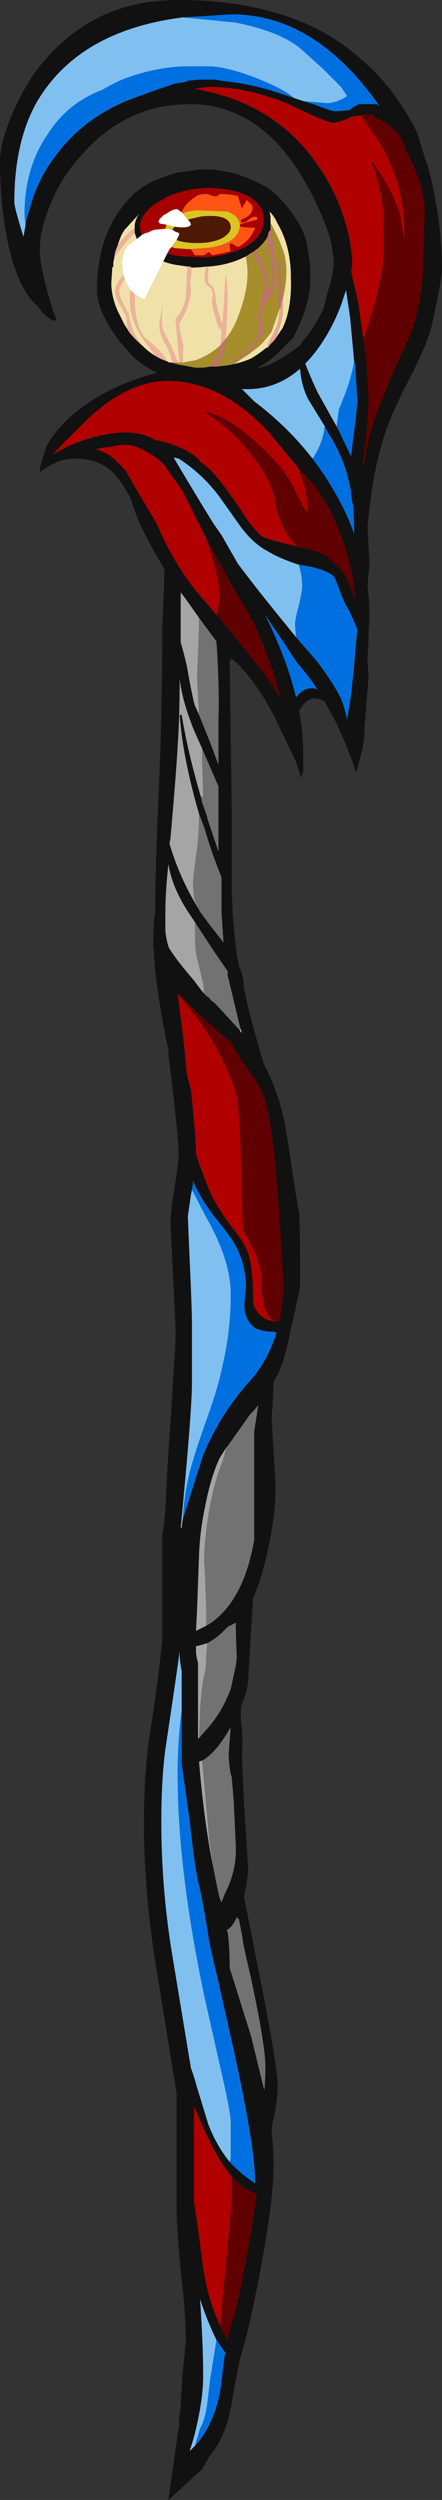 <?xml version="1.0" encoding="UTF-8" standalone="no"?>
<svg xmlns:ffdec="https://www.free-decompiler.com/flash" xmlns:xlink="http://www.w3.org/1999/xlink" ffdec:objectType="shape" height="122.4px" width="21.65px" xmlns="http://www.w3.org/2000/svg">
  <rect width="100%" height="100%" fill="#333333" stroke="none"/>
  <g transform="matrix(1.0, 0.0, 0.0, 1.0, 10.45, 59.45)">
    <path d="M1.1 -26.85 L1.1 -26.85 M-0.55 -40.15 L-0.6 -40.2 -0.55 -40.2 -0.55 -40.15" fill="#000004" fill-rule="evenodd" stroke="none"/>
    <path d="M-1.2 -47.25 L-1.1 -47.25 -0.9 -46.95 -0.45 -46.95 -0.4 -47.0 Q-0.25 -47.1 -0.2 -47.1 L-0.05 -46.95 Q0.45 -47.05 0.85 -47.15 0.8 -47.3 0.8 -47.5 0.85 -47.55 0.95 -47.5 L1.2 -47.35 Q1.8 -47.65 2.05 -48.3 1.7 -48.3 1.35 -48.35 L1.3 -48.35 Q1.3 -48.4 1.3 -48.45 1.35 -48.5 2.15 -48.7 L2.15 -48.8 Q2.0 -48.9 1.8 -48.75 1.6 -48.55 1.4 -48.55 L1.35 -48.6 1.35 -48.65 Q1.35 -48.7 1.6 -48.8 1.85 -48.95 1.9 -49.15 1.95 -49.25 1.9 -49.4 L1.65 -49.65 Q1.5 -49.45 1.45 -49.35 1.45 -49.3 1.4 -49.25 L1.2 -49.85 Q0.85 -49.95 0.3 -49.95 0.2 -49.8 0.0 -49.85 L-0.3 -49.95 -0.5 -49.95 -0.75 -49.9 Q-1.4 -49.5 -1.55 -49.05 L-1.75 -49.2 Q-1.95 -49.25 -2.35 -48.95 L-2.4 -48.95 -2.5 -48.85 Q-2.8 -48.6 -2.6 -48.5 L-2.3 -48.45 -2.35 -48.25 -2.9 -48.2 -3.25 -48.05 -3.3 -48.05 Q-3.4 -48.0 -3.5 -47.95 -3.6 -48.2 -3.6 -48.45 -3.45 -49.2 -2.45 -49.7 L-2.4 -49.75 Q-1.5 -50.2 -0.3 -50.25 0.95 -50.25 1.7 -49.85 2.6 -49.35 2.45 -48.45 2.3 -47.55 0.95 -47.1 0.25 -46.85 -0.65 -46.85 L-1.55 -46.9 -1.95 -46.95 -2.25 -47.05 -2.15 -47.25 -2.05 -47.35 -2.0 -47.35 -1.9 -47.3 -1.85 -47.3 -1.2 -47.25 M-3.3 -48.55 L-3.35 -48.5 -3.3 -48.55" fill="#a60000" fill-rule="evenodd" stroke="none"/>
    <path d="M-1.55 -49.05 Q-1.4 -49.5 -0.75 -49.9 L-0.5 -49.95 -0.3 -49.95 0.0 -49.85 Q0.2 -49.8 0.3 -49.95 0.85 -49.95 1.2 -49.85 L1.4 -49.25 Q1.45 -49.3 1.45 -49.35 1.5 -49.45 1.65 -49.65 L1.9 -49.4 Q1.95 -49.25 1.9 -49.15 1.85 -48.95 1.6 -48.8 1.35 -48.7 1.35 -48.65 L1.35 -48.6 1.4 -48.55 Q1.6 -48.55 1.8 -48.75 2.0 -48.9 2.15 -48.8 L2.15 -48.7 Q1.35 -48.5 1.3 -48.45 1.3 -48.4 1.3 -48.35 L1.35 -48.35 Q1.7 -48.3 2.05 -48.3 1.8 -47.65 1.2 -47.35 L0.95 -47.5 Q0.85 -47.55 0.8 -47.5 0.8 -47.3 0.85 -47.15 0.45 -47.05 -0.05 -46.95 L-0.2 -47.1 Q-0.25 -47.1 -0.4 -47.0 L-0.45 -46.95 -0.9 -46.95 -1.1 -47.25 -1.2 -47.25 -0.5 -47.3 Q0.95 -47.4 1.25 -48.15 1.4 -48.55 1.1 -48.85 0.95 -49.0 0.65 -49.1 L-0.7 -49.15 Q-1.2 -49.15 -1.5 -49.0 L-1.55 -49.05 M-3.3 -48.55 L-3.35 -48.5 -3.3 -48.55" fill="#ff5414" fill-rule="evenodd" stroke="none"/>
    <path d="M2.8 -48.55 L3.05 -48.05 Q3.5 -47.15 3.55 -46.6 3.65 -45.9 3.4 -44.8 L3.35 -44.7 Q3.3 -45.25 3.3 -46.75 3.25 -46.75 3.2 -46.55 3.2 -46.45 3.2 -45.75 L3.2 -44.95 Q3.15 -44.8 3.2 -44.7 L3.2 -44.4 3.3 -44.4 3.25 -44.35 2.85 -43.2 Q2.55 -42.8 2.25 -42.5 L2.05 -42.35 1.8 -42.15 1.05 -41.65 0.9 -41.6 Q1.2 -41.85 1.7 -42.2 2.15 -42.6 2.4 -43.1 L2.45 -43.4 Q2.45 -43.55 2.35 -43.75 2.25 -43.95 2.45 -44.4 L2.5 -44.55 2.75 -44.85 Q2.9 -45.05 3.0 -45.5 3.1 -46.05 2.95 -47.25 2.9 -47.9 2.8 -48.25 L2.8 -48.55 M2.65 -47.85 Q2.65 -47.55 2.75 -47.2 3.0 -46.1 2.85 -45.5 L2.6 -45.1 2.7 -45.5 Q2.55 -46.45 2.15 -47.05 L2.05 -47.2 2.2 -47.3 2.3 -47.4 Q2.5 -47.6 2.65 -47.85 M1.9 -47.1 L2.0 -46.9 Q2.45 -46.3 2.55 -45.5 L2.3 -44.4 Q2.15 -44.0 2.2 -43.7 2.3 -43.4 2.25 -43.3 2.15 -42.7 1.6 -42.25 1.05 -41.8 0.9 -41.65 L0.9 -41.6 0.6 -41.55 0.15 -41.5 Q0.45 -41.95 0.5 -42.25 0.6 -42.7 0.55 -42.8 L0.6 -42.85 Q1.0 -43.35 1.25 -44.05 1.85 -45.65 1.6 -46.8 L1.6 -46.9 Q1.75 -47.0 1.9 -47.1 M-0.15 -41.5 L-0.45 -41.45 -0.9 -41.45 -1.7 -41.6 -2.1 -41.7 -2.0 -41.7 -1.7 -41.7 -1.65 -41.7 -1.5 -41.7 -0.95 -41.8 -0.9 -41.8 Q-0.2 -42.05 0.35 -42.55 L0.25 -42.05 -0.15 -41.5" fill="#a78e2c" fill-rule="evenodd" stroke="none"/>
    <path d="M2.8 -48.25 Q2.9 -47.9 2.95 -47.25 3.1 -46.05 3.0 -45.5 2.9 -45.05 2.75 -44.85 L2.5 -44.55 2.45 -44.4 Q2.25 -43.95 2.35 -43.75 2.45 -43.55 2.45 -43.4 L2.4 -43.1 Q2.15 -42.6 1.7 -42.2 1.2 -41.85 0.9 -41.6 L0.9 -41.65 Q1.05 -41.8 1.6 -42.25 2.15 -42.7 2.25 -43.3 2.3 -43.4 2.2 -43.7 2.15 -44.0 2.3 -44.4 L2.55 -45.5 Q2.45 -46.3 2.0 -46.9 L1.9 -47.1 2.0 -47.15 2.05 -47.2 2.15 -47.05 Q2.55 -46.45 2.7 -45.5 L2.6 -45.1 2.85 -45.5 Q3.0 -46.1 2.75 -47.2 2.65 -47.55 2.65 -47.85 L2.7 -48.05 2.75 -48.15 2.8 -48.2 2.8 -48.25 M3.3 -44.4 L3.2 -44.4 3.2 -44.7 Q3.15 -44.8 3.2 -44.95 L3.2 -45.75 Q3.2 -46.45 3.2 -46.55 3.25 -46.75 3.3 -46.75 3.3 -45.25 3.35 -44.7 L3.3 -44.4 M0.55 -42.8 Q0.6 -42.7 0.5 -42.25 0.45 -41.95 0.15 -41.5 L-0.15 -41.5 0.25 -42.05 0.35 -42.55 0.55 -42.8" fill="#be7271" fill-rule="evenodd" stroke="none"/>
    <path d="M3.4 -44.8 Q3.65 -45.9 3.55 -46.6 3.5 -47.15 3.05 -48.05 L2.8 -48.55 2.8 -48.85 2.75 -49.1 Q3.0 -48.85 3.15 -48.5 3.8 -47.4 3.8 -45.85 3.85 -44.35 3.4 -43.4 3.2 -43.1 3.0 -42.8 L3.05 -42.9 Q3.2 -43.2 3.35 -43.8 3.45 -44.25 3.4 -44.8 M0.9 -41.6 L1.05 -41.65 1.8 -42.15 2.05 -42.35 2.25 -42.5 Q2.55 -42.8 2.85 -43.2 L3.25 -44.35 3.2 -43.85 Q3.1 -43.35 2.85 -42.95 2.65 -42.6 2.65 -42.45 L2.5 -42.35 Q2.2 -42.1 1.85 -41.9 1.3 -41.65 0.6 -41.55 L0.9 -41.6 M1.6 -46.9 L1.6 -46.8 Q1.85 -45.65 1.25 -44.05 1.0 -43.35 0.6 -42.85 L0.65 -43.65 Q0.75 -45.35 0.6 -45.95 L0.45 -43.45 0.45 -43.55 Q0.1 -44.5 0.1 -44.95 0.05 -45.4 -0.2 -45.55 -0.3 -45.65 -0.25 -46.0 L-0.25 -46.4 Q0.5 -46.45 1.15 -46.7 1.4 -46.8 1.6 -46.9 M-0.35 -46.4 L-0.35 -46.35 Q-0.55 -45.65 -0.25 -45.45 0.05 -45.25 -0.05 -44.85 -0.1 -44.55 0.1 -43.95 0.25 -43.35 0.4 -43.3 L0.4 -43.1 0.35 -42.55 Q-0.2 -42.05 -0.9 -41.8 L-0.95 -41.8 -1.5 -41.7 -1.5 -42.05 Q-1.45 -42.55 -1.5 -42.65 -1.5 -42.7 -1.6 -43.05 -1.7 -43.45 -1.65 -43.65 L-1.4 -44.1 Q-1.25 -44.45 -1.15 -44.9 -1.1 -45.05 -1.1 -45.3 L-1.15 -45.65 Q-1.05 -46.15 -1.1 -46.35 -0.7 -46.35 -0.35 -46.4 M-2.1 -41.7 Q-2.2 -41.7 -2.25 -41.75 -2.55 -42.3 -3.35 -42.9 -3.9 -43.6 -3.85 -45.05 -3.65 -44.9 -3.4 -44.8 L-3.35 -44.85 -2.45 -46.65 Q-2.05 -46.5 -1.6 -46.45 L-1.25 -46.4 Q-1.3 -46.15 -1.3 -45.65 L-1.35 -44.8 Q-1.4 -44.5 -1.65 -44.1 L-1.85 -43.8 -1.65 -41.7 -1.7 -41.7 -1.8 -41.85 Q-2.0 -42.4 -2.45 -43.25 -2.6 -43.8 -2.45 -44.6 L-2.6 -43.85 Q-2.75 -43.3 -2.35 -42.6 -2.25 -42.5 -2.1 -42.05 L-2.0 -41.7 -2.1 -41.7 M-2.8 -42.0 Q-3.15 -42.2 -3.45 -42.5 -3.75 -42.8 -3.95 -43.3 -4.0 -43.35 -4.1 -43.8 -4.15 -44.15 -4.25 -44.25 -4.35 -44.45 -4.5 -44.75 -4.65 -45.1 -4.6 -45.3 -4.55 -45.45 -4.35 -45.8 -4.2 -45.45 -4.05 -45.25 -4.25 -44.0 -3.4 -42.8 -3.05 -42.3 -2.8 -42.0 M-4.1 -43.15 L-4.25 -43.4 -4.35 -43.55 -4.7 -44.25 Q-5.0 -44.95 -5.0 -45.6 L-4.95 -46.35 -4.9 -46.4 -4.9 -46.6 -4.85 -46.85 -4.25 -47.65 -3.85 -48.05 -3.75 -47.75 -4.2 -47.4 Q-4.6 -46.9 -4.4 -46.0 L-4.55 -45.8 Q-4.85 -45.4 -4.8 -45.1 -4.75 -44.8 -4.5 -44.4 -4.25 -44.0 -4.25 -43.85 -4.25 -43.5 -4.1 -43.15 M-4.7 -47.4 L-4.6 -47.7 -4.5 -47.95 -4.35 -48.2 -3.75 -48.85 -3.6 -49.05 Q-3.8 -48.75 -3.85 -48.45 L-3.85 -48.3 -4.2 -48.0 Q-4.5 -47.7 -4.7 -47.4 M1.3 -9.0 L1.35 -9.05 1.4 -8.85 1.3 -9.0" fill="#f0e1a8" fill-rule="evenodd" stroke="none"/>
    <path d="M-1.2 -47.25 L-1.85 -47.3 -1.9 -47.3 -2.0 -47.35 -2.05 -47.35 -1.95 -47.5 -1.8 -47.7 Q-1.45 -47.55 -0.75 -47.55 -0.05 -47.55 0.45 -47.8 0.85 -48.05 0.85 -48.3 0.85 -49.0 -0.6 -48.85 L-1.25 -48.7 -1.5 -49.0 Q-1.2 -49.15 -0.7 -49.15 L0.65 -49.1 Q0.95 -49.0 1.1 -48.85 1.4 -48.55 1.25 -48.15 0.95 -47.4 -0.5 -47.3 L-1.2 -47.25 M-2.35 -48.25 L-2.3 -48.45 -1.9 -48.35 Q-2.0 -48.25 -2.0 -48.2 L-2.35 -48.25" fill="#dbc524" fill-rule="evenodd" stroke="none"/>
    <path d="M-1.25 -48.7 L-0.6 -48.85 Q0.85 -49.0 0.85 -48.3 0.85 -48.05 0.45 -47.8 -0.05 -47.55 -0.75 -47.55 -1.45 -47.55 -1.8 -47.7 L-1.7 -47.9 Q-1.65 -48.0 -1.7 -48.05 L-1.85 -48.1 -2.0 -48.2 Q-2.0 -48.25 -1.9 -48.35 -1.2 -48.25 -1.1 -48.45 -1.1 -48.55 -1.25 -48.7" fill="#4e1904" fill-rule="evenodd" stroke="none"/>
    <path d="M0.6 -42.85 L0.55 -42.8 0.35 -42.55 0.4 -43.1 0.4 -43.3 Q0.25 -43.35 0.1 -43.95 -0.1 -44.55 -0.05 -44.85 0.05 -45.25 -0.25 -45.45 -0.55 -45.65 -0.35 -46.35 L-0.35 -46.4 -0.25 -46.4 -0.25 -46.0 Q-0.3 -45.65 -0.2 -45.55 0.05 -45.4 0.1 -44.95 0.1 -44.5 0.45 -43.55 L0.45 -43.45 0.6 -45.95 Q0.75 -45.35 0.65 -43.65 L0.6 -42.85 M-2.25 -41.75 Q-2.55 -41.85 -2.8 -42.0 -3.05 -42.3 -3.4 -42.8 -4.25 -44.0 -4.05 -45.25 L-3.85 -45.05 Q-3.9 -43.6 -3.35 -42.9 -2.55 -42.3 -2.25 -41.75 M-3.45 -42.5 Q-3.8 -42.8 -4.1 -43.15 -4.25 -43.5 -4.25 -43.85 -4.25 -44.0 -4.5 -44.4 -4.75 -44.8 -4.8 -45.1 -4.85 -45.4 -4.55 -45.8 L-4.4 -46.0 -4.4 -45.95 -4.35 -45.8 Q-4.55 -45.45 -4.6 -45.3 -4.65 -45.1 -4.5 -44.75 -4.35 -44.45 -4.25 -44.25 -4.15 -44.15 -4.1 -43.8 -4.0 -43.35 -3.95 -43.3 -3.75 -42.8 -3.45 -42.5 M-4.85 -46.85 L-4.85 -46.9 -4.8 -47.15 -4.7 -47.4 Q-4.5 -47.7 -4.2 -48.0 L-3.85 -48.3 Q-3.85 -48.15 -3.85 -48.05 L-4.25 -47.65 -4.85 -46.85 M-1.25 -46.4 L-1.1 -46.4 -1.1 -46.35 Q-1.05 -46.15 -1.15 -45.65 L-1.1 -45.3 Q-1.1 -45.05 -1.15 -44.9 -1.25 -44.45 -1.4 -44.1 L-1.65 -43.65 Q-1.7 -43.45 -1.6 -43.05 -1.5 -42.7 -1.5 -42.65 -1.45 -42.55 -1.5 -42.05 L-1.5 -41.7 -1.65 -41.7 -1.85 -43.8 -1.65 -44.1 Q-1.4 -44.5 -1.35 -44.8 L-1.3 -45.65 Q-1.3 -46.15 -1.25 -46.4 M-2.0 -41.7 L-2.1 -42.05 Q-2.25 -42.5 -2.35 -42.6 -2.75 -43.3 -2.6 -43.85 L-2.45 -44.6 Q-2.6 -43.8 -2.45 -43.25 -2.0 -42.4 -1.8 -41.85 L-1.7 -41.7 -2.0 -41.7" fill="#f0b19c" fill-rule="evenodd" stroke="none"/>
    <path d="M3.25 -44.35 L3.3 -44.4 3.35 -44.7 3.4 -44.8 Q3.45 -44.25 3.35 -43.8 3.2 -43.2 3.05 -42.9 L3.0 -42.8 2.8 -42.6 2.65 -42.4 2.65 -42.45 Q2.65 -42.6 2.85 -42.95 3.1 -43.35 3.2 -43.85 L3.25 -44.35" fill="#e3a794" fill-rule="evenodd" stroke="none"/>
    <path d="M-2.05 -47.35 L-2.15 -47.25 -2.25 -47.05 -2.45 -46.65 -3.35 -44.85 -3.4 -44.8 Q-3.65 -44.9 -3.85 -45.05 L-4.05 -45.25 Q-4.2 -45.45 -4.35 -45.8 L-4.4 -45.95 -4.4 -46.0 Q-4.6 -46.9 -4.2 -47.4 L-3.75 -47.75 -3.5 -47.95 Q-3.4 -48.0 -3.3 -48.05 L-3.25 -48.05 -2.9 -48.2 -2.35 -48.25 -2.0 -48.2 -1.85 -48.1 -1.7 -48.05 Q-1.65 -48.0 -1.7 -47.9 L-1.8 -47.7 -1.95 -47.5 -2.05 -47.35 M-2.3 -48.45 L-2.6 -48.5 Q-2.8 -48.6 -2.5 -48.85 L-2.4 -48.95 -2.35 -48.95 Q-1.95 -49.25 -1.75 -49.2 L-1.55 -49.05 -1.5 -49.0 -1.25 -48.7 Q-1.1 -48.55 -1.1 -48.45 -1.2 -48.25 -1.9 -48.35 L-2.3 -48.45" fill="#ffffff" fill-rule="evenodd" stroke="none"/>
    <path d="M4.4 -54.5 L5.55 -54.4 Q5.95 -54.4 6.4 -54.65 L6.55 -54.75 6.25 -55.2 5.4 -56.05 4.35 -57.0 Q3.35 -57.9 1.05 -58.35 L-1.5 -58.6 0.9 -58.75 Q4.5 -58.75 7.35 -55.3 L7.75 -54.8 8.15 -54.25 8.0 -54.35 7.1 -54.35 Q7.05 -54.3 6.85 -54.2 L6.65 -54.05 5.95 -54.0 Q5.8 -54.0 4.9 -54.35 L4.55 -54.45 4.4 -54.5 M-9.2 -48.4 L-9.25 -48.95 Q-9.25 -51.25 -8.1 -52.9 -7.15 -54.4 -5.45 -55.05 -5.1 -55.25 -4.6 -55.5 -3.15 -56.1 -1.55 -56.2 L-0.05 -56.2 Q1.05 -56.1 2.65 -55.4 3.55 -55.0 3.95 -54.65 L2.9 -55.0 Q1.7 -55.35 0.75 -55.45 L0.05 -55.55 -0.65 -55.55 -1.25 -55.5 -1.3 -55.45 -1.9 -55.35 Q-2.8 -55.05 -3.6 -54.75 -6.3 -53.85 -7.85 -51.65 -8.65 -50.55 -9.0 -49.2 -9.15 -48.8 -9.2 -48.4 M6.05 -38.55 L6.05 -38.65 6.1 -39.05 6.15 -39.4 6.45 -40.15 Q6.75 -40.95 6.9 -41.75 L6.95 -41.6 7.05 -39.9 7.05 -39.85 Q7.05 -39.45 6.85 -37.95 L6.75 -37.1 6.7 -37.2 6.1 -38.45 6.05 -38.55 M5.45 -38.6 L5.6 -38.3 Q6.25 -37.3 6.55 -36.25 L6.75 -35.4 Q6.75 -35.05 6.85 -34.7 6.9 -34.05 6.9 -33.3 6.55 -34.3 6.0 -35.25 5.5 -36.15 4.85 -37.0 L4.9 -37.05 Q5.4 -37.85 5.45 -38.6 M4.05 -28.25 L4.0 -28.85 Q4.0 -29.15 4.2 -29.85 4.35 -30.55 4.35 -30.7 4.35 -31.25 4.2 -31.75 L4.2 -31.8 4.8 -31.7 Q5.8 -31.45 5.95 -31.15 L6.25 -30.4 Q6.45 -29.85 6.6 -29.65 6.85 -29.15 7.05 -28.65 6.95 -27.3 6.75 -25.45 L6.55 -24.2 Q6.45 -24.75 6.25 -25.25 5.85 -26.05 5.05 -27.1 L4.05 -28.25 M3.35 -28.15 L4.1 -27.0 Q4.6 -26.45 5.1 -25.7 4.5 -25.9 4.05 -25.3 3.6 -27.2 2.5 -29.4 L3.35 -28.15 M-1.05 -1.2 L-1.0 -1.5 -1.0 -1.65 Q-0.7 -0.9 0.0 0.05 0.9 1.15 1.1 1.55 1.6 2.5 1.6 3.6 L1.55 4.05 Q1.5 4.5 1.55 4.8 1.7 5.35 2.1 5.6 2.45 5.75 2.95 5.75 L3.1 5.8 Q2.65 7.2 1.85 8.1 0.35 9.75 -0.5 11.8 L-1.5 14.95 -1.5 15.05 Q-1.45 13.8 -1.15 12.6 -0.95 11.8 -0.35 10.1 0.25 8.45 0.45 7.4 0.85 5.75 0.85 3.9 0.85 2.25 -0.35 0.15 L-1.05 -1.2 M0.8 46.4 L0.85 46.25 0.85 44.45 Q0.85 44.0 0.45 42.25 L-0.45 38.25 Q-1.75 32.05 -1.75 27.45 -1.75 25.75 -1.55 24.3 L-1.55 26.9 -1.15 29.75 Q-0.95 31.65 -0.75 32.65 -0.5 33.65 -0.2 35.6 L0.05 36.75 0.2 37.35 0.95 40.7 Q1.6 43.6 1.9 45.65 L1.9 45.7 Q2.05 46.7 2.05 47.45 1.35 47.0 0.8 46.4 M-0.9 60.3 L-0.65 59.45 Q-0.4 59.0 -0.3 58.25 L-0.15 57.0 0.05 55.75 0.15 55.1 0.6 55.75 0.55 55.9 0.35 57.55 Q0.05 59.25 -0.9 60.3" fill="#0070e0" fill-rule="evenodd" stroke="none"/>
    <path d="M-1.5 -58.6 L1.05 -58.35 Q3.35 -57.9 4.35 -57.0 L5.4 -56.05 6.25 -55.2 6.55 -54.75 6.4 -54.65 Q5.95 -54.4 5.55 -54.4 L4.4 -54.5 3.95 -54.65 Q3.55 -55.0 2.65 -55.4 1.05 -56.1 -0.05 -56.2 L-1.55 -56.2 Q-3.15 -56.1 -4.6 -55.5 -5.1 -55.25 -5.45 -55.05 -7.15 -54.4 -8.1 -52.9 -9.25 -51.25 -9.25 -48.95 L-9.2 -48.4 -9.3 -47.85 Q-9.75 -49.3 -9.75 -49.55 -9.75 -52.5 -8.65 -54.45 -6.6 -57.95 -1.5 -58.6 M6.05 -38.55 L5.6 -39.35 5.1 -40.25 Q4.75 -41.0 4.5 -41.65 5.15 -42.3 5.7 -43.3 6.0 -43.85 6.25 -44.5 L6.5 -45.25 6.7 -43.9 6.9 -41.75 Q6.75 -40.95 6.45 -40.15 L6.15 -39.4 6.1 -39.05 6.05 -38.65 6.05 -38.55 M5.45 -38.6 Q5.4 -37.85 4.9 -37.05 L4.85 -37.0 Q3.65 -38.55 2.0 -39.8 L1.4 -40.4 1.7 -40.4 Q3.1 -40.4 4.25 -41.4 4.3 -40.6 4.65 -39.9 L5.45 -38.6 M4.05 -28.25 L3.2 -29.3 Q2.1 -30.65 1.2 -31.85 L0.4 -33.25 0.05 -33.75 Q-0.25 -34.2 -1.95 -37.05 L-1.7 -37.0 Q-0.6 -36.3 0.25 -35.2 L1.35 -33.65 Q1.95 -32.85 2.6 -32.5 3.25 -32.1 4.2 -31.8 L4.2 -31.75 Q4.35 -31.25 4.35 -30.7 4.35 -30.55 4.2 -29.85 4.0 -29.15 4.0 -28.85 L4.05 -28.25 M-1.05 -1.2 L-0.35 0.15 Q0.85 2.25 0.85 3.9 0.85 5.75 0.45 7.4 0.25 8.45 -0.35 10.1 -0.95 11.8 -1.15 12.6 -1.45 13.8 -1.5 15.05 L-1.5 14.95 -1.55 15.35 -1.6 15.35 Q-1.05 9.65 -1.05 8.3 L-1.05 5.3 Q-1.05 4.6 -1.2 1.35 L-1.25 0.1 -1.1 -0.95 -1.05 -1.2 M0.8 46.4 Q0.15 45.6 -0.25 44.55 L-0.8 42.75 Q-0.95 42.2 -1.1 41.8 L-2.05 36.05 Q-2.55 32.9 -2.55 29.75 -2.55 27.45 -2.3 25.85 -1.85 22.85 -1.65 21.4 -1.65 21.95 -1.55 22.35 L-1.55 24.3 Q-1.75 25.75 -1.75 27.45 -1.75 32.05 -0.45 38.25 L0.45 42.25 Q0.85 44.0 0.85 44.45 L0.85 46.25 0.8 46.4 M-0.9 60.3 L-1.15 60.55 -1.15 60.5 Q-0.9 59.8 -0.7 58.75 -0.5 57.7 -0.5 56.9 -0.5 55.6 -0.6 53.95 L-0.65 53.1 Q-0.3 54.2 0.15 55.1 L0.05 55.75 -0.15 57.0 -0.3 58.25 Q-0.4 59.0 -0.65 59.45 L-0.9 60.3" fill="#80c0f0" fill-rule="evenodd" stroke="none"/>
    <path d="M7.35 -42.85 L7.65 -43.75 Q8.35 -46.0 8.35 -47.1 8.35 -48.5 8.3 -49.3 8.15 -50.5 7.75 -51.5 L7.8 -51.5 Q7.9 -51.4 8.05 -51.15 8.85 -49.95 9.15 -48.9 9.25 -48.4 9.35 -47.7 L9.35 -48.2 Q9.35 -50.4 8.15 -52.45 L7.3 -53.7 7.25 -53.8 7.35 -53.85 7.85 -53.85 7.95 -53.7 8.25 -53.55 Q8.7 -53.3 9.05 -52.9 9.35 -52.5 9.4 -52.15 L9.8 -51.35 10.05 -50.7 Q10.25 -50.1 10.35 -49.4 L10.35 -49.15 10.3 -47.0 Q10.25 -44.4 9.55 -42.85 8.2 -39.9 7.75 -38.5 7.5 -37.55 7.35 -36.6 L7.35 -36.65 7.3 -36.65 7.45 -37.75 Q7.6 -39.25 7.6 -39.85 L7.5 -41.8 7.35 -42.85 M4.15 -36.55 L4.3 -36.35 4.35 -36.35 4.95 -35.7 5.45 -34.95 Q6.75 -32.65 6.95 -30.15 L6.95 -30.1 6.65 -30.85 Q6.5 -31.25 6.25 -31.55 L5.65 -32.15 Q5.45 -32.35 4.25 -32.65 L4.15 -32.65 4.1 -32.7 3.75 -33.1 Q3.1 -34.05 3.0 -35.1 2.75 -36.1 1.85 -37.2 0.9 -38.45 -0.4 -39.25 L-0.35 -39.3 Q0.8 -39.0 2.2 -37.7 3.5 -36.5 3.95 -35.55 4.15 -35.1 4.5 -34.5 L4.6 -34.35 4.6 -34.7 Q4.6 -35.4 4.15 -36.55 M-0.5 -33.4 L-0.4 -33.2 Q0.9 -30.75 1.65 -29.55 2.45 -28.2 3.2 -25.65 L3.35 -25.15 2.8 -26.05 2.75 -26.05 2.65 -26.2 2.65 -26.25 2.55 -26.35 2.55 -26.4 0.25 -29.25 0.15 -29.35 Q0.3 -29.85 0.3 -30.3 0.3 -31.15 -0.45 -33.35 L-0.5 -33.4 M-1.7 -10.75 L-1.55 -10.65 -0.6 -9.7 0.65 -8.6 0.7 -8.55 0.85 -8.45 Q1.05 -8.05 1.7 -7.1 2.45 -6.05 2.55 -5.55 2.85 -4.4 3.05 -2.4 L3.3 1.1 3.45 3.6 3.35 4.5 3.25 5.25 3.0 5.25 Q2.6 5.0 2.45 4.35 2.4 4.0 2.35 3.55 L2.35 3.0 Q2.3 2.5 2.05 1.9 L1.4 0.65 1.45 0.7 1.3 -4.25 1.2 -5.45 1.15 -5.75 Q0.65 -7.55 -0.65 -9.4 L-1.5 -10.5 -1.7 -10.75 M0.35 54.45 Q0.4 53.45 0.6 51.6 0.85 48.8 0.9 48.45 L0.9 47.1 Q1.5 47.75 2.1 47.95 L2.1 48.05 Q2.1 48.45 1.65 50.9 1.2 53.5 0.9 54.3 0.8 54.65 0.7 55.15 L0.35 54.45" fill="#600000" fill-rule="evenodd" stroke="none"/>
    <path d="M7.35 -42.85 L7.1 -44.6 6.75 -46.15 6.8 -46.45 Q6.8 -47.5 6.4 -48.75 5.95 -50.2 5.05 -51.45 2.95 -54.45 -0.95 -55.1 L-0.25 -55.2 Q1.75 -55.2 3.8 -54.3 5.55 -53.45 5.85 -53.45 6.15 -53.45 6.6 -53.65 6.85 -53.8 7.25 -53.8 L7.3 -53.7 8.15 -52.45 Q9.35 -50.4 9.35 -48.2 L9.35 -47.7 Q9.25 -48.4 9.15 -48.9 8.85 -49.95 8.05 -51.15 7.9 -51.4 7.8 -51.5 L7.75 -51.5 Q8.15 -50.5 8.3 -49.3 8.35 -48.5 8.35 -47.1 8.35 -46.0 7.65 -43.75 L7.35 -42.85 M4.15 -36.55 Q4.6 -35.4 4.6 -34.7 L4.6 -34.35 4.5 -34.5 Q4.15 -35.1 3.95 -35.55 3.5 -36.5 2.2 -37.7 0.8 -39.0 -0.35 -39.3 L-0.4 -39.25 Q0.9 -38.45 1.85 -37.2 2.75 -36.1 3.0 -35.1 3.1 -34.05 3.75 -33.1 L4.1 -32.7 Q2.75 -33.0 2.35 -33.2 1.9 -33.6 1.3 -34.55 0.55 -35.65 0.2 -36.05 -0.15 -36.5 -0.6 -36.8 -0.9 -37.25 -1.8 -37.6 -2.3 -37.8 -2.8 -37.9 L-2.85 -37.9 Q-4.0 -38.65 -6.35 -37.9 -7.2 -37.6 -7.85 -37.2 L-7.9 -37.15 -7.55 -37.55 -6.15 -38.95 Q-4.15 -40.8 -2.25 -40.8 0.4 -40.8 2.75 -38.25 L4.15 -36.55 M-0.5 -33.4 L-0.45 -33.35 Q0.3 -31.15 0.3 -30.3 0.3 -29.85 0.15 -29.35 L-0.45 -30.05 Q-1.8 -31.55 -2.75 -33.75 L-2.85 -33.95 Q-3.65 -35.25 -4.35 -36.5 L-4.35 -36.45 Q-5.1 -37.35 -5.8 -37.45 L-5.35 -37.55 -5.2 -37.55 -4.9 -37.6 Q-4.0 -37.85 -3.15 -37.25 -2.95 -37.15 -2.75 -37.0 L-2.45 -36.75 -1.5 -35.4 -0.5 -33.4 M3.0 5.25 Q2.6 5.2 2.3 4.95 1.95 4.6 1.95 4.25 1.95 2.65 1.7 1.9 1.5 1.35 0.95 0.7 0.35 -0.1 -0.05 -0.85 -0.45 -1.7 -0.85 -2.95 -0.85 -3.7 -1.1 -6.1 L-1.3 -6.85 Q-1.4 -8.15 -1.75 -10.8 L-1.7 -10.75 -1.5 -10.5 -0.65 -9.4 Q0.65 -7.55 1.15 -5.75 L1.2 -5.45 1.3 -4.25 1.45 0.7 1.4 0.65 2.05 1.9 Q2.3 2.5 2.35 3.0 L2.35 3.55 Q2.4 4.0 2.45 4.35 2.6 5.0 3.0 5.25 M-0.55 -40.15 L-0.55 -40.2 -0.6 -40.2 -0.55 -40.15 M0.35 54.45 Q-0.25 53.2 -0.5 51.6 -0.75 49.6 -0.95 48.35 L-0.95 43.65 -0.5 44.7 Q0.2 46.3 0.9 47.1 L0.9 48.45 Q0.85 48.8 0.6 51.6 0.4 53.45 0.35 54.45" fill="#b00000" fill-rule="evenodd" stroke="none"/>
    <path d="M4.4 -54.5 L4.55 -54.45 4.9 -54.35 Q5.8 -54.0 5.95 -54.0 L6.65 -54.05 6.85 -54.2 Q7.05 -54.3 7.1 -54.35 L8.0 -54.35 8.15 -54.25 7.75 -54.8 7.35 -55.3 Q4.5 -58.75 0.9 -58.75 L-1.5 -58.6 Q-6.6 -57.95 -8.65 -54.45 -9.75 -52.5 -9.75 -49.55 -9.75 -49.3 -9.3 -47.85 L-9.2 -48.4 Q-9.15 -48.8 -9.0 -49.2 -8.65 -50.55 -7.85 -51.65 -6.3 -53.85 -3.6 -54.75 -2.8 -55.05 -1.9 -55.35 L-1.3 -55.45 -1.25 -55.5 -0.65 -55.55 0.05 -55.55 0.75 -55.45 Q1.7 -55.35 2.9 -55.0 L3.95 -54.65 4.4 -54.5 M7.25 -53.8 Q6.85 -53.8 6.6 -53.65 6.15 -53.45 5.85 -53.45 5.55 -53.45 3.8 -54.3 1.75 -55.2 -0.25 -55.2 L-0.95 -55.1 Q2.95 -54.45 5.05 -51.45 5.95 -50.2 6.4 -48.75 6.8 -47.5 6.8 -46.45 L6.75 -46.15 7.1 -44.6 7.35 -42.85 7.5 -41.8 7.6 -39.85 Q7.6 -39.25 7.45 -37.75 L7.3 -36.65 7.35 -36.65 7.35 -36.6 Q7.5 -37.55 7.75 -38.5 8.2 -39.9 9.55 -42.85 10.25 -44.4 10.3 -47.0 L10.35 -49.15 10.35 -49.4 Q10.25 -50.1 10.05 -50.7 L9.8 -51.35 9.4 -52.15 Q9.35 -52.5 9.05 -52.9 8.7 -53.3 8.25 -53.55 L7.95 -53.7 7.85 -53.85 7.35 -53.85 7.25 -53.8 M10.0 -52.9 L10.4 -51.6 10.5 -51.35 Q11.2 -48.7 11.2 -46.2 11.2 -45.85 10.75 -43.75 L10.7 -43.5 Q10.45 -42.55 9.6 -40.9 8.7 -39.2 8.3 -37.9 7.75 -36.05 7.55 -33.6 L7.65 -31.9 7.55 -30.75 Q7.65 -30.0 7.65 -29.15 L7.6 -28.4 7.6 -28.05 7.55 -27.25 7.6 -26.3 7.5 -25.05 7.4 -23.75 Q7.4 -23.05 7.15 -22.2 L7.0 -21.6 Q6.65 -22.7 6.0 -24.1 L5.45 -25.1 Q5.2 -25.25 4.95 -25.25 4.55 -25.25 4.2 -24.65 4.4 -23.55 4.4 -22.55 L4.4 -21.7 4.3 -21.35 4.05 -22.15 2.95 -24.45 Q1.9 -26.4 0.9 -27.2 0.85 -27.25 0.85 -27.1 L0.85 -27.05 0.8 -27.15 0.85 -23.45 0.9 -19.95 0.9 -15.85 0.95 -14.75 1.0 -14.1 Q1.05 -13.45 1.15 -12.7 L1.25 -12.15 Q1.5 -11.65 1.5 -11.05 1.85 -9.4 2.45 -7.45 L2.45 -7.4 Q3.1 -6.2 3.45 -4.7 3.6 -3.95 3.9 -1.9 4.05 -0.85 4.2 -0.1 4.25 0.95 4.25 2.2 L4.25 3.5 Q4.1 4.35 3.85 5.4 L3.8 5.6 Q3.65 6.4 3.4 7.25 L3.1 8.0 3.15 7.85 2.95 8.2 2.9 9.45 2.85 9.9 3.05 13.3 Q3.05 15.0 2.5 17.15 2.25 18.1 1.95 18.8 L1.85 20.3 1.7 22.9 Q1.65 23.4 1.35 24.1 L1.35 24.7 1.4 25.2 Q1.45 25.85 1.4 26.5 L1.4 26.55 1.5 28.8 1.7 32.0 Q1.7 32.55 1.5 33.4 L2.2 36.95 Q3.15 41.7 3.15 42.7 3.15 43.45 2.9 44.5 L2.85 44.85 Q2.95 45.8 2.95 46.55 2.95 48.2 2.35 51.45 1.8 54.4 1.35 55.9 1.25 56.2 0.9 58.2 0.65 59.65 0.05 60.5 -0.25 60.85 -0.55 61.45 L-0.95 61.8 -2.2 62.95 -1.85 60.45 -1.75 59.75 -1.65 59.15 -1.7 59.15 -1.65 58.8 Q-1.6 58.5 -1.6 58.25 L-1.5 56.7 -1.35 55.2 Q-1.35 53.85 -1.55 52.2 -1.75 50.3 -1.8 48.8 L-1.8 43.05 -2.9 36.25 Q-3.4 32.9 -3.4 29.75 -3.4 27.55 -3.15 25.7 -2.75 23.25 -2.5 20.85 L-2.5 15.65 Q-2.4 15.15 -2.35 14.45 L-2.3 13.55 Q-2.3 13.0 -2.05 9.45 L-1.85 6.1 -1.85 5.6 -1.9 4.5 -2.1 0.45 Q-2.1 -0.1 -1.9 -1.3 -1.7 -2.55 -1.7 -2.95 -1.7 -3.75 -2.2 -7.85 L-2.2 -8.05 -2.3 -8.5 Q-2.85 -11.3 -2.9 -12.7 L-2.95 -13.25 -2.9 -14.5 -2.9 -14.45 -2.85 -14.75 Q-2.85 -16.6 -2.7 -20.15 -2.5 -24.45 -2.5 -28.75 L-2.45 -29.85 -2.4 -31.35 -2.4 -31.6 Q-3.1 -32.75 -3.5 -33.6 -3.85 -34.35 -4.05 -35.05 -4.45 -35.8 -4.8 -36.2 -5.55 -37.0 -6.75 -37.0 -7.2 -37.0 -7.6 -36.85 L-7.8 -36.75 Q-8.25 -36.55 -8.45 -36.35 L-8.5 -36.35 -8.5 -36.5 Q-8.35 -37.1 -8.15 -37.65 -7.75 -38.35 -7.05 -39.0 -5.95 -40.0 -4.4 -40.65 -3.55 -41.0 -2.75 -41.2 -3.5 -41.55 -4.05 -42.1 L-4.2 -42.3 -4.6 -42.75 Q-5.7 -44.2 -5.7 -45.25 -5.7 -48.0 -4.15 -49.7 -3.7 -50.2 -3.1 -50.5 -2.7 -50.7 -1.95 -50.95 L-1.75 -51.0 -0.7 -51.15 0.0 -51.15 0.9 -51.0 Q1.9 -50.7 2.75 -50.2 L3.05 -49.95 Q4.4 -48.6 4.6 -47.4 4.75 -46.65 4.75 -45.95 4.8 -44.65 3.95 -43.0 L3.95 -42.95 3.45 -42.45 Q2.85 -41.8 2.1 -41.4 2.95 -41.6 3.7 -42.15 L4.2 -42.5 4.7 -43.15 Q5.1 -43.7 5.4 -44.35 L5.6 -45.15 Q5.9 -46.05 5.9 -46.75 L5.8 -47.4 5.75 -47.65 5.65 -48.0 Q5.15 -49.45 4.4 -50.7 2.25 -54.35 -1.15 -54.35 -4.35 -54.35 -6.55 -51.75 -7.5 -50.7 -8.0 -49.4 -8.5 -48.2 -8.5 -47.2 -8.5 -46.6 -8.2 -45.45 -7.95 -44.45 -7.7 -43.85 L-7.7 -43.8 Q-7.75 -43.75 -7.85 -43.75 -8.25 -43.95 -8.6 -44.45 -9.55 -45.25 -10.05 -47.5 -10.45 -49.35 -10.45 -51.55 -10.45 -52.3 -10.0 -53.5 -9.45 -54.95 -8.55 -56.15 -7.05 -58.05 -5.05 -58.85 -3.55 -59.45 -1.7 -59.45 0.85 -59.45 2.95 -58.85 5.5 -58.15 7.35 -56.45 8.45 -55.5 9.3 -54.15 9.7 -53.55 10.0 -52.9 M-2.25 -47.05 L-1.95 -46.95 -1.55 -46.9 -0.65 -46.85 Q0.25 -46.85 0.95 -47.1 2.3 -47.55 2.45 -48.45 2.6 -49.35 1.7 -49.85 0.95 -50.25 -0.3 -50.25 -1.5 -50.2 -2.4 -49.75 L-2.45 -49.7 Q-3.45 -49.2 -3.6 -48.45 -3.6 -48.2 -3.5 -47.95 L-3.75 -47.75 -3.85 -48.05 Q-3.85 -48.15 -3.85 -48.3 L-3.85 -48.45 Q-3.8 -48.75 -3.6 -49.05 L-3.75 -48.85 -4.35 -48.2 -4.5 -47.95 -4.6 -47.7 -4.7 -47.4 -4.8 -47.15 -4.85 -46.9 -4.85 -46.85 -4.9 -46.6 -4.9 -46.4 -4.95 -46.35 -5.0 -45.6 Q-5.0 -44.95 -4.7 -44.25 L-4.35 -43.55 -4.25 -43.4 -4.1 -43.15 Q-3.8 -42.8 -3.45 -42.5 -3.15 -42.2 -2.8 -42.0 -2.55 -41.85 -2.25 -41.75 -2.2 -41.7 -2.1 -41.7 L-1.7 -41.6 -0.9 -41.45 -0.45 -41.45 -0.15 -41.5 0.15 -41.5 0.6 -41.55 Q1.3 -41.65 1.85 -41.9 2.2 -42.1 2.5 -42.35 L2.65 -42.45 2.65 -42.4 2.8 -42.6 3.0 -42.8 Q3.2 -43.1 3.4 -43.4 3.85 -44.35 3.8 -45.85 3.8 -47.4 3.15 -48.5 3.0 -48.85 2.75 -49.1 L2.8 -48.85 2.8 -48.55 2.8 -48.25 2.8 -48.2 2.75 -48.15 2.7 -48.05 2.65 -47.85 Q2.5 -47.6 2.3 -47.4 L2.2 -47.3 2.05 -47.2 2.0 -47.15 1.9 -47.1 Q1.75 -47.0 1.6 -46.9 1.4 -46.8 1.15 -46.7 0.5 -46.45 -0.25 -46.4 L-0.35 -46.4 Q-0.7 -46.35 -1.1 -46.35 L-1.1 -46.4 -1.25 -46.4 -1.6 -46.45 Q-2.05 -46.5 -2.45 -46.65 L-2.25 -47.05 M6.9 -41.75 L6.7 -43.9 6.5 -45.25 6.25 -44.5 Q6.0 -43.85 5.7 -43.3 5.15 -42.3 4.5 -41.65 4.75 -41.0 5.1 -40.25 L5.6 -39.35 6.05 -38.55 6.1 -38.45 6.7 -37.2 6.75 -37.1 6.85 -37.95 Q7.05 -39.45 7.05 -39.85 L7.05 -39.9 6.95 -41.6 6.9 -41.75 M4.85 -37.0 Q5.5 -36.15 6.0 -35.25 6.55 -34.3 6.9 -33.3 6.9 -34.05 6.85 -34.7 6.75 -35.05 6.75 -35.4 L6.55 -36.25 Q6.25 -37.3 5.6 -38.3 L5.45 -38.6 4.65 -39.9 Q4.3 -40.6 4.25 -41.4 3.1 -40.4 1.7 -40.4 L1.4 -40.4 2.0 -39.8 Q3.65 -38.55 4.85 -37.0 M4.1 -32.7 L4.15 -32.65 4.25 -32.65 Q5.45 -32.35 5.65 -32.15 L6.25 -31.55 Q6.5 -31.25 6.65 -30.85 L6.95 -30.1 6.95 -30.15 Q6.75 -32.65 5.45 -34.95 L4.95 -35.7 4.35 -36.35 4.3 -36.35 4.15 -36.55 2.75 -38.25 Q0.4 -40.8 -2.25 -40.8 -4.15 -40.8 -6.15 -38.95 L-7.55 -37.55 -7.9 -37.15 -7.85 -37.2 Q-7.2 -37.6 -6.35 -37.9 -4.0 -38.65 -2.85 -37.9 L-2.8 -37.9 Q-2.3 -37.8 -1.8 -37.6 -0.9 -37.25 -0.6 -36.8 -0.15 -36.5 0.2 -36.05 0.55 -35.65 1.3 -34.55 1.9 -33.6 2.35 -33.2 2.75 -33.0 4.1 -32.7 M4.2 -31.8 Q3.25 -32.1 2.6 -32.5 1.95 -32.85 1.35 -33.65 L0.25 -35.2 Q-0.6 -36.3 -1.7 -37.0 L-1.95 -37.05 Q-0.25 -34.2 0.05 -33.75 L0.4 -33.25 1.2 -31.85 Q2.1 -30.65 3.2 -29.3 L4.05 -28.25 5.05 -27.1 Q5.85 -26.05 6.25 -25.25 6.45 -24.75 6.55 -24.2 L6.75 -25.45 Q6.95 -27.3 7.05 -28.65 6.85 -29.15 6.6 -29.65 6.45 -29.85 6.25 -30.4 L5.95 -31.15 Q5.8 -31.45 4.8 -31.7 L4.2 -31.8 M0.15 -29.35 L0.25 -29.25 2.55 -26.4 2.55 -26.35 2.65 -26.25 2.65 -26.2 2.75 -26.05 2.8 -26.05 3.35 -25.15 3.2 -25.65 Q2.45 -28.2 1.65 -29.55 0.9 -30.75 -0.4 -33.2 L-0.5 -33.4 -1.5 -35.4 -2.45 -36.75 -2.75 -37.0 Q-2.95 -37.15 -3.15 -37.25 -4.0 -37.85 -4.9 -37.6 L-5.2 -37.55 -5.35 -37.55 -5.8 -37.45 Q-5.1 -37.35 -4.35 -36.45 L-4.35 -36.5 Q-3.65 -35.25 -2.85 -33.95 L-2.75 -33.75 Q-1.8 -31.55 -0.45 -30.05 L0.15 -29.35 M3.35 -28.15 L2.5 -29.4 Q3.6 -27.2 4.05 -25.3 4.5 -25.9 5.1 -25.7 4.6 -26.45 4.1 -27.0 L3.35 -28.15 M-0.7 -24.45 L-0.1 -22.95 0.25 -22.0 0.25 -24.3 Q0.3 -25.3 0.2 -27.3 L0.15 -28.05 -0.7 -29.2 -1.3 -30.05 -1.6 -30.45 -1.6 -28.0 Q-1.45 -27.5 -1.3 -26.85 -1.0 -25.15 -0.9 -24.9 L-0.7 -24.45 M-0.6 -20.4 L-0.55 -20.15 -0.35 -19.6 -0.3 -19.45 -0.3 -19.4 0.25 -17.75 0.25 -20.95 -0.55 -22.8 -0.95 -23.7 Q-1.55 -25.2 -1.65 -26.25 -1.65 -24.3 -1.75 -22.9 -1.8 -21.85 -2.1 -18.4 L-2.15 -18.15 Q-1.65 -16.45 -0.75 -15.0 L-0.65 -14.8 -0.6 -14.75 Q-0.25 -14.25 0.15 -13.75 L0.5 -13.3 0.4 -14.75 0.4 -16.5 0.3 -16.75 Q-0.15 -17.9 -0.45 -18.95 L-0.7 -19.6 Q-1.5 -22.35 -1.65 -24.45 L-1.55 -24.45 Q-1.25 -22.6 -0.6 -20.4 M1.35 -9.05 L1.3 -9.2 0.75 -11.5 0.7 -11.65 0.7 -11.9 0.15 -12.7 -0.15 -13.15 -0.9 -14.3 -1.3 -14.9 Q-2.05 -16.1 -2.2 -17.15 -2.35 -15.8 -2.35 -14.75 L-2.35 -13.95 Q-2.35 -13.65 -2.2 -13.1 L-2.15 -13.0 -1.95 -12.7 Q-1.6 -12.2 -0.95 -11.45 -0.7 -11.1 -0.45 -10.8 L-0.35 -10.7 -0.15 -10.55 -0.15 -10.5 0.05 -10.35 0.2 -10.2 1.3 -9.0 1.4 -8.85 1.35 -9.05 M3.0 5.25 L3.25 5.25 3.35 4.5 3.45 3.6 3.3 1.1 3.05 -2.4 Q2.85 -4.4 2.55 -5.55 2.45 -6.05 1.7 -7.1 1.05 -8.05 0.85 -8.45 L0.7 -8.55 0.65 -8.6 -0.6 -9.7 -1.55 -10.65 -1.7 -10.75 -1.75 -10.8 Q-1.4 -8.15 -1.3 -6.85 L-1.1 -6.1 Q-0.85 -3.7 -0.85 -2.95 -0.45 -1.7 -0.05 -0.85 0.35 -0.1 0.95 0.7 1.5 1.35 1.7 1.9 1.95 2.65 1.95 4.25 1.95 4.6 2.3 4.95 2.6 5.2 3.0 5.25 M-1.5 14.95 L-0.5 11.8 Q0.35 9.75 1.85 8.1 2.65 7.2 3.1 5.8 L2.95 5.75 Q2.45 5.75 2.1 5.6 1.7 5.35 1.55 4.8 1.5 4.5 1.55 4.05 L1.6 3.6 Q1.6 2.5 1.1 1.55 0.9 1.15 0.0 0.05 -0.7 -0.9 -1.0 -1.65 L-1.0 -1.5 -1.05 -1.2 -1.1 -0.95 -1.25 0.1 -1.2 1.35 Q-1.05 4.6 -1.05 5.3 L-1.05 8.3 Q-1.05 9.65 -1.6 15.35 L-1.55 15.35 -1.5 14.95 M0.65 11.4 L0.3 11.95 Q-0.15 12.95 -0.4 14.3 -0.65 15.45 -0.7 16.65 L-0.8 19.45 -0.85 20.4 -0.35 20.15 -0.1 20.0 Q1.5 18.85 2.0 15.95 L2.0 10.65 2.2 9.35 1.95 9.65 1.8 9.8 0.7 11.35 0.65 11.4 M-0.3 21.0 Q-0.6 21.1 -0.85 21.15 L-0.85 21.35 Q-0.85 21.65 -0.75 21.95 L-0.75 25.65 -0.7 25.65 -0.4 25.3 Q0.4 24.45 0.85 23.25 L1.1 22.1 1.15 21.7 Q1.1 20.65 1.1 20.0 0.9 20.1 0.7 20.2 0.2 20.75 -0.3 21.0 M-1.55 24.3 L-1.55 22.35 Q-1.65 21.95 -1.65 21.4 -1.85 22.85 -2.3 25.85 -2.55 27.45 -2.55 29.75 -2.55 32.9 -2.05 36.05 L-1.1 41.8 Q-0.95 42.2 -0.8 42.75 L-0.25 44.55 Q0.15 45.6 0.8 46.4 1.35 47.0 2.05 47.45 2.05 46.7 1.9 45.7 L1.9 45.65 Q1.6 43.6 0.95 40.7 L0.2 37.35 0.05 36.75 -0.2 35.6 Q-0.5 33.65 -0.75 32.65 -0.95 31.65 -1.15 29.75 L-1.55 26.9 -1.55 24.3 M-0.55 26.75 L-0.7 26.8 Q-0.45 29.8 0.0 32.0 0.15 32.8 0.3 33.45 L0.4 33.7 0.55 33.3 Q1.15 32.15 1.1 30.95 L1.0 28.75 0.9 27.55 0.85 27.4 Q0.75 26.8 0.75 26.4 L0.85 25.15 0.8 25.2 Q0.1 26.4 -0.55 26.75 M0.9 47.1 Q0.2 46.3 -0.5 44.7 L-0.95 43.65 -0.95 48.35 Q-0.75 49.6 -0.5 51.6 -0.25 53.2 0.35 54.45 L0.7 55.15 Q0.8 54.65 0.9 54.3 1.2 53.5 1.65 50.9 2.1 48.45 2.1 48.05 L2.1 47.95 Q1.5 47.75 0.9 47.1 M0.15 55.1 Q-0.3 54.2 -0.65 53.1 L-0.6 53.95 Q-0.5 55.6 -0.5 56.9 -0.5 57.7 -0.7 58.75 -0.9 59.8 -1.15 60.5 L-1.15 60.55 -0.9 60.3 Q0.05 59.25 0.35 57.55 L0.55 55.9 0.6 55.75 0.15 55.1 M0.7 35.15 Q0.8 35.85 0.8 36.9 L1.85 40.25 Q2.2 41.7 2.5 42.9 2.55 42.25 2.55 41.75 2.55 40.65 1.8 37.2 1.6 36.35 1.45 35.65 L1.45 35.55 1.25 34.5 1.2 34.5 1.15 34.4 Q0.95 34.9 0.65 35.05 L0.7 35.15" fill="#111111" fill-rule="evenodd" stroke="none"/>
    <path d="M-0.7 -29.2 L0.15 -28.05 0.2 -27.3 Q0.3 -25.3 0.25 -24.3 L0.25 -22.0 -0.1 -22.95 -0.7 -24.45 -0.8 -26.3 -0.75 -27.4 -0.7 -29.15 -0.7 -29.2 M-0.55 -22.8 L0.25 -20.95 0.25 -17.75 -0.3 -19.4 -0.3 -19.45 -0.35 -19.6 -0.55 -20.15 -0.6 -20.4 -0.5 -20.5 -0.55 -22.15 -0.55 -22.8 M-0.7 -19.6 L-0.45 -18.95 Q-0.15 -17.9 0.3 -16.75 L0.4 -16.5 0.4 -14.75 0.5 -13.3 0.15 -13.75 Q-0.25 -14.25 -0.6 -14.75 L-0.65 -14.8 -0.75 -15.0 -0.75 -15.05 Q-0.9 -15.25 -0.95 -15.55 L-1.0 -16.15 Q-1.0 -16.4 -0.85 -17.55 -0.7 -18.5 -0.7 -19.6 M-0.9 -14.3 L-0.15 -13.15 0.15 -12.7 0.7 -11.9 0.7 -11.65 0.75 -11.5 1.3 -9.2 1.35 -9.05 1.3 -9.0 0.2 -10.2 0.05 -10.35 -0.15 -10.5 -0.15 -10.55 -0.35 -10.7 -0.45 -10.8 -0.5 -11.3 -0.85 -12.75 Q-0.9 -13.2 -0.9 -14.0 L-0.9 -14.3 M-0.35 20.15 L-0.35 19.35 -0.4 17.9 -0.45 16.95 Q-0.45 15.95 -0.2 14.45 0.1 12.9 0.45 12.1 L0.65 11.4 0.7 11.35 1.8 9.8 1.95 9.65 2.2 9.35 2.0 10.65 2.0 15.95 Q1.5 18.85 -0.1 20.0 L-0.35 20.15 M-0.7 25.65 L-0.65 24.25 Q-0.6 23.3 -0.45 22.55 -0.35 22.25 -0.35 21.6 L-0.3 21.0 Q0.2 20.75 0.7 20.2 0.9 20.1 1.1 20.0 1.1 20.65 1.15 21.7 L1.1 22.1 0.85 23.25 Q0.4 24.45 -0.4 25.3 L-0.7 25.65 M0.0 32.0 L-0.2 30.65 -0.55 26.75 Q0.1 26.4 0.8 25.2 L0.85 25.15 0.75 26.4 Q0.75 26.8 0.85 27.4 L0.9 27.55 1.0 28.75 1.1 30.95 Q1.15 32.15 0.55 33.3 L0.4 33.7 0.3 33.45 Q0.15 32.8 0.0 32.0 M0.7 35.15 L0.65 35.05 Q0.95 34.9 1.15 34.4 L1.2 34.5 1.25 34.5 1.45 35.55 1.45 35.65 Q1.6 36.35 1.8 37.2 2.55 40.65 2.55 41.75 2.55 42.25 2.5 42.9 2.2 41.7 1.85 40.25 L0.8 36.9 Q0.8 35.85 0.7 35.15" fill="#727272" fill-rule="evenodd" stroke="none"/>
    <path d="M-0.7 -29.2 L-0.7 -29.15 -0.75 -27.4 -0.8 -26.3 -0.7 -24.45 -0.9 -24.9 Q-1.0 -25.15 -1.3 -26.85 -1.45 -27.5 -1.6 -28.0 L-1.6 -30.45 -1.3 -30.05 -0.7 -29.2 M-0.6 -20.4 Q-1.25 -22.6 -1.55 -24.45 L-1.65 -24.45 Q-1.5 -22.35 -0.7 -19.6 -0.7 -18.5 -0.85 -17.55 -1.0 -16.4 -1.0 -16.15 L-0.95 -15.55 Q-0.9 -15.25 -0.75 -15.05 L-0.75 -15.0 Q-1.65 -16.45 -2.15 -18.15 L-2.1 -18.4 Q-1.8 -21.85 -1.75 -22.9 -1.65 -24.3 -1.65 -26.25 -1.55 -25.2 -0.95 -23.7 L-0.55 -22.8 -0.55 -22.15 -0.5 -20.5 -0.6 -20.4 M-0.9 -14.3 L-0.9 -14.0 Q-0.9 -13.2 -0.85 -12.75 L-0.5 -11.3 -0.45 -10.8 Q-0.7 -11.1 -0.95 -11.45 -1.6 -12.2 -1.95 -12.7 L-2.15 -13.0 -2.2 -13.1 Q-2.35 -13.65 -2.35 -13.95 L-2.35 -14.75 Q-2.35 -15.8 -2.2 -17.15 -2.05 -16.1 -1.3 -14.9 L-0.9 -14.3 M-0.35 20.15 L-0.85 20.4 -0.8 19.45 -0.7 16.65 Q-0.65 15.45 -0.4 14.3 -0.15 12.95 0.3 11.95 L0.65 11.4 0.45 12.1 Q0.1 12.9 -0.2 14.45 -0.45 15.95 -0.45 16.95 L-0.4 17.9 -0.35 19.35 -0.35 20.15 M-0.7 25.65 L-0.75 25.65 -0.75 21.95 Q-0.85 21.65 -0.85 21.35 L-0.85 21.15 Q-0.6 21.1 -0.3 21.0 L-0.35 21.6 Q-0.35 22.25 -0.45 22.55 -0.6 23.3 -0.65 24.25 L-0.7 25.65 M0.0 32.0 Q-0.45 29.8 -0.7 26.8 L-0.55 26.75 -0.2 30.65 0.0 32.0" fill="#a5a5a5" fill-rule="evenodd" stroke="none"/>
  </g>
</svg>
